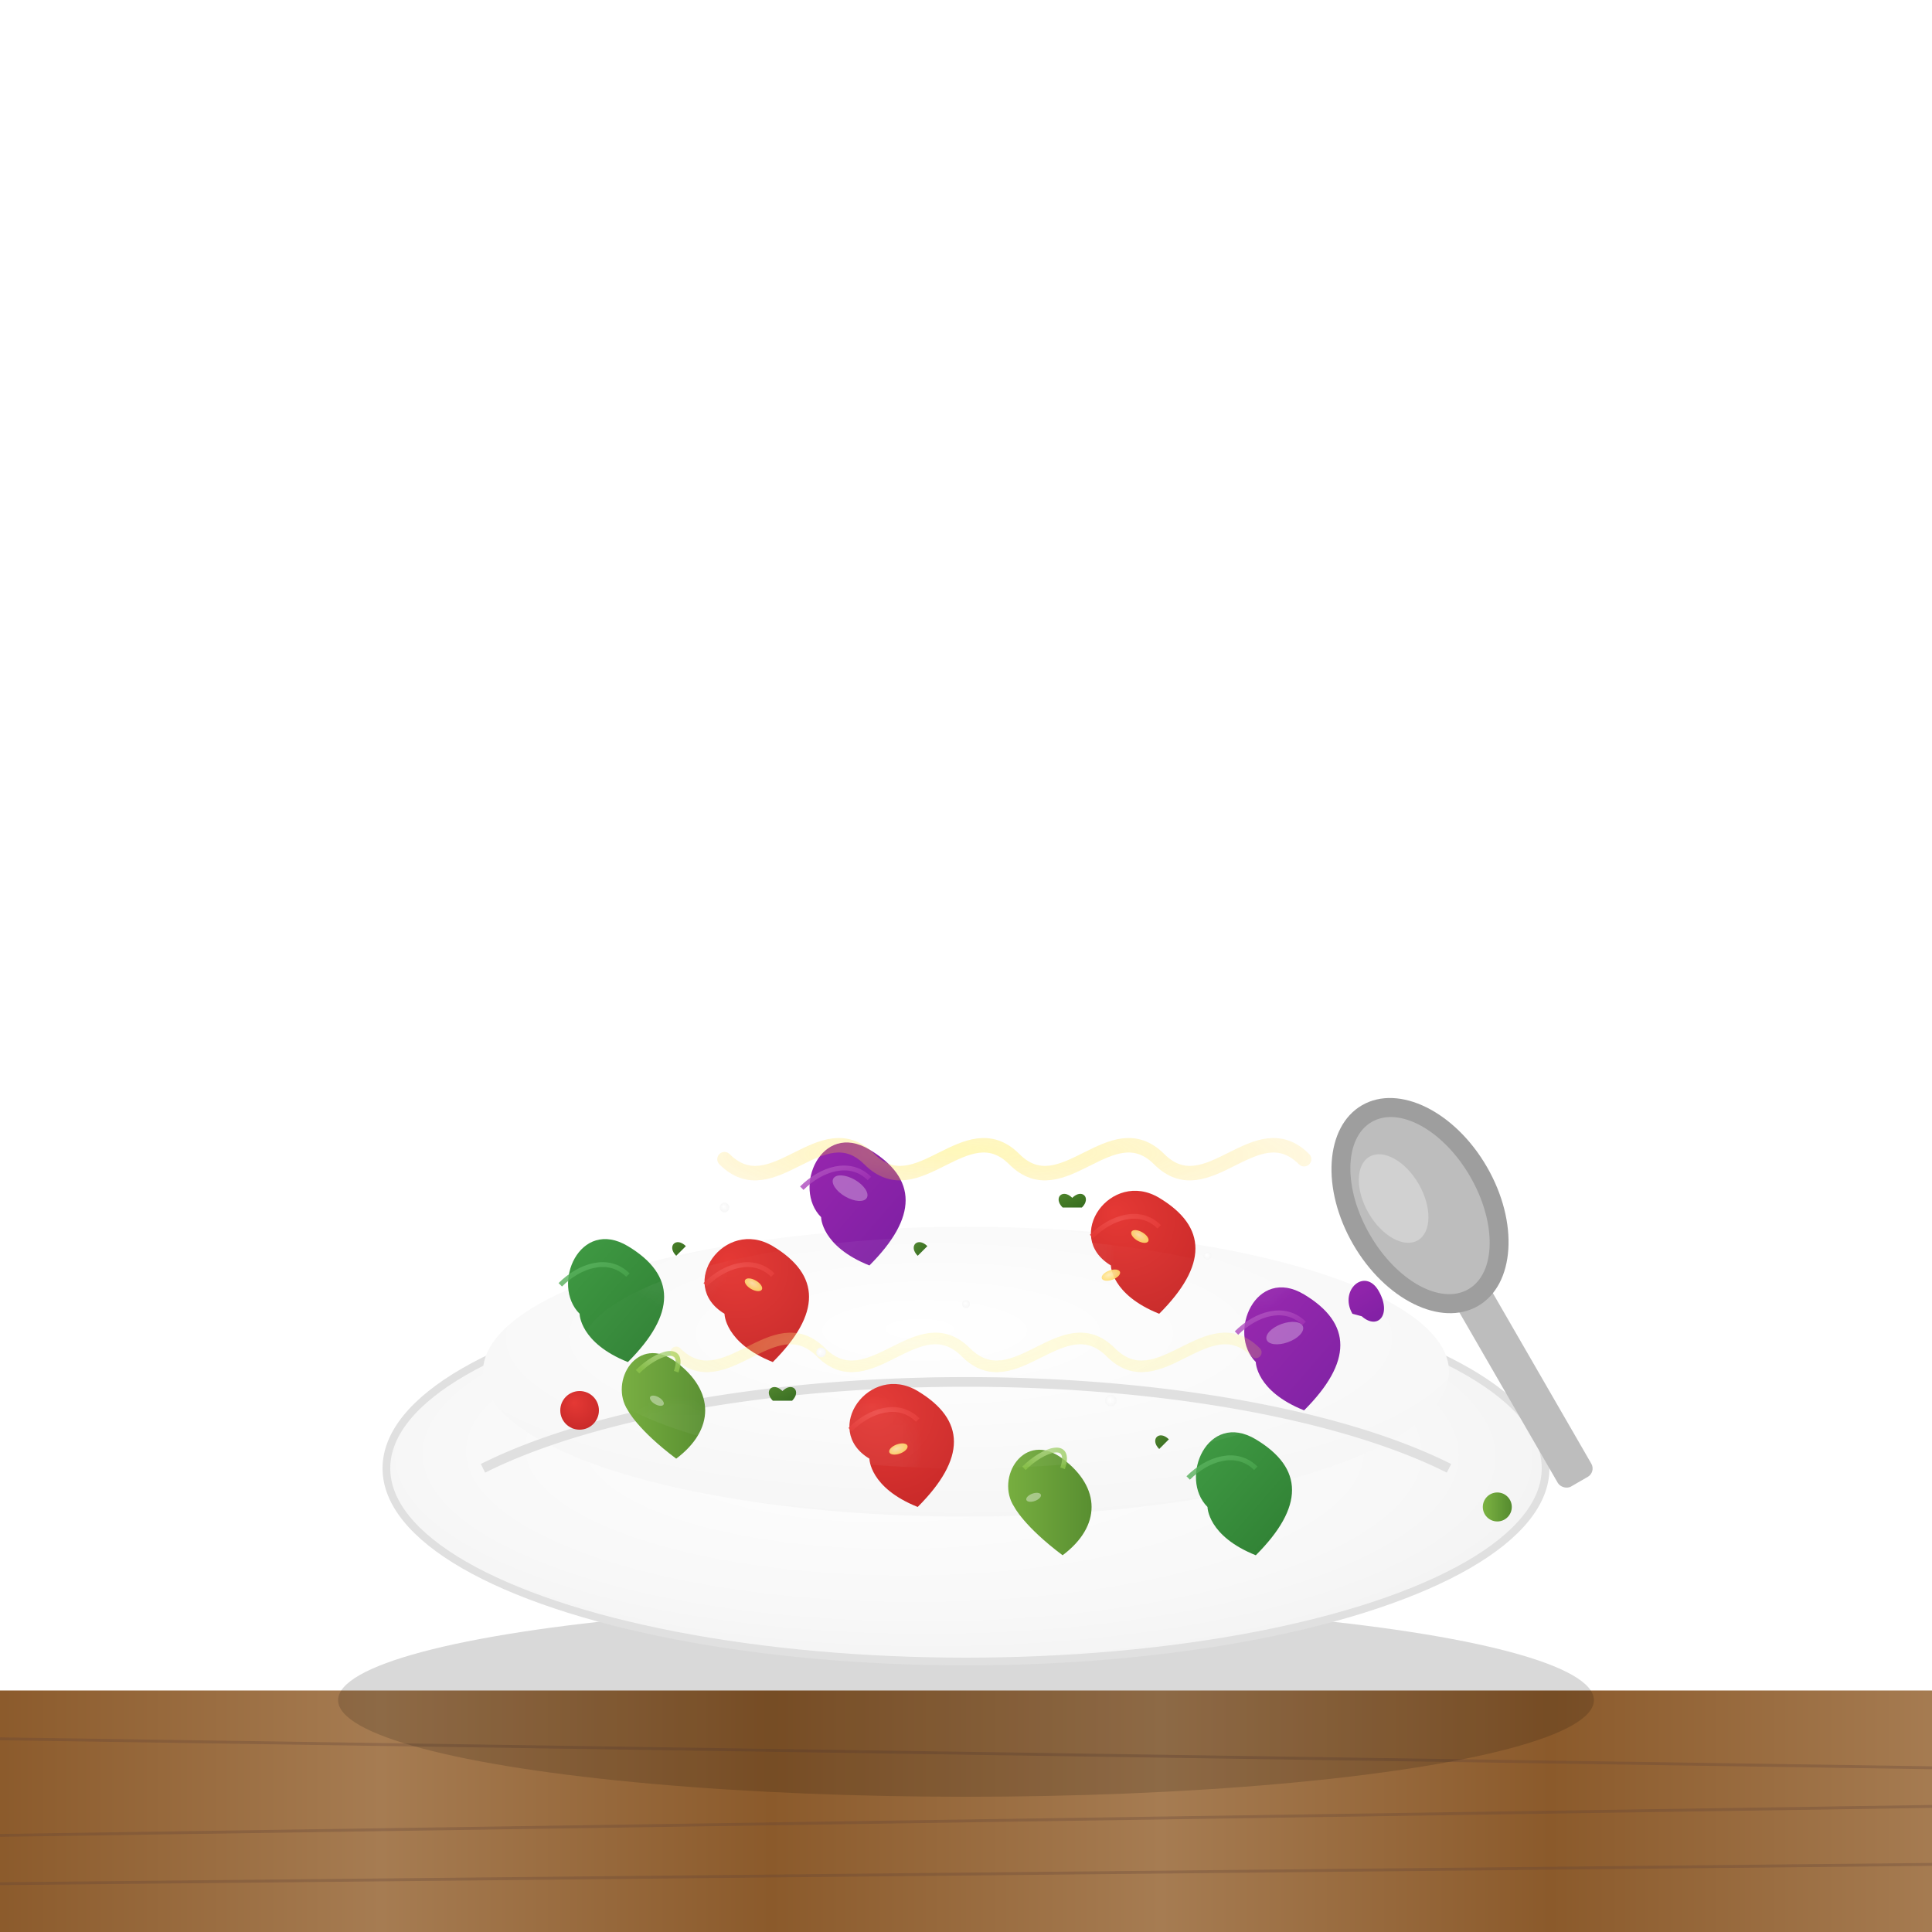 <?xml version="1.0" encoding="UTF-8" standalone="no"?>
<svg width="200" height="200" viewBox="0 0 200 200" xmlns="http://www.w3.org/2000/svg">
  <defs>
    <!-- Wooden Table Gradient -->
    <linearGradient id="woodGradient" x1="0%" y1="0%" x2="100%" y2="0%">
      <stop offset="0%" stop-color="#8B5A2B" />
      <stop offset="20%" stop-color="#A67C52" />
      <stop offset="40%" stop-color="#8B5A2B" />
      <stop offset="60%" stop-color="#A67C52" />
      <stop offset="80%" stop-color="#8B5A2B" />
      <stop offset="100%" stop-color="#A67C52" />
    </linearGradient>
    
    <!-- Ceramic Bowl Gradient -->
    <radialGradient id="bowlGradient" cx="50%" cy="50%" r="70%" fx="40%" fy="40%">
      <stop offset="0%" stop-color="#FFFFFF" />
      <stop offset="60%" stop-color="#F8F8F8" />
      <stop offset="100%" stop-color="#EEEEEE" />
    </radialGradient>
    
    <!-- Bowl Inside Gradient -->
    <radialGradient id="bowlInsideGradient" cx="50%" cy="40%" r="70%" fx="45%" fy="35%">
      <stop offset="0%" stop-color="#FFFFFF" />
      <stop offset="100%" stop-color="#F5F5F5" />
    </radialGradient>
    
    <!-- Tomato Gradient -->
    <radialGradient id="tomatoGradient" cx="50%" cy="40%" r="70%" fx="35%" fy="30%">
      <stop offset="0%" stop-color="#E53935" />
      <stop offset="100%" stop-color="#C62828" />
    </radialGradient>
    
    <!-- Tomato Inside Gradient -->
    <radialGradient id="tomatoInsideGradient" cx="50%" cy="50%" r="70%" fx="40%" fy="40%">
      <stop offset="0%" stop-color="#EF5350" />
      <stop offset="100%" stop-color="#E53935" />
    </radialGradient>
    
    <!-- Tomato Seed Gradient -->
    <radialGradient id="tomatoSeedGradient" cx="50%" cy="50%" r="70%" fx="40%" fy="40%">
      <stop offset="0%" stop-color="#FFECB3" />
      <stop offset="100%" stop-color="#FFD54F" />
    </radialGradient>
    
    <!-- Cucumber Gradient -->
    <linearGradient id="cucumberGradient" x1="0%" y1="0%" x2="100%" y2="0%">
      <stop offset="0%" stop-color="#7CB342" />
      <stop offset="100%" stop-color="#558B2F" />
    </linearGradient>
    
    <!-- Cucumber Inside Gradient -->
    <radialGradient id="cucumberInsideGradient" cx="50%" cy="50%" r="60%" fx="40%" fy="40%">
      <stop offset="0%" stop-color="#AED581" />
      <stop offset="100%" stop-color="#8BC34A" />
    </radialGradient>
    
    <!-- Red Onion Gradient -->
    <linearGradient id="onionGradient" x1="0%" y1="0%" x2="100%" y2="100%">
      <stop offset="0%" stop-color="#9C27B0" />
      <stop offset="100%" stop-color="#7B1FA2" />
    </linearGradient>
    
    <!-- Red Onion Inside Gradient -->
    <linearGradient id="onionInsideGradient" x1="0%" y1="0%" x2="100%" y2="100%">
      <stop offset="0%" stop-color="#BA68C8" />
      <stop offset="100%" stop-color="#9C27B0" />
    </linearGradient>
    
    <!-- Bell Pepper Gradient -->
    <linearGradient id="pepperGradient" x1="0%" y1="0%" x2="100%" y2="100%">
      <stop offset="0%" stop-color="#43A047" />
      <stop offset="100%" stop-color="#2E7D32" />
    </linearGradient>
    
    <!-- Bell Pepper Inside Gradient -->
    <linearGradient id="pepperInsideGradient" x1="0%" y1="0%" x2="100%" y2="100%">
      <stop offset="0%" stop-color="#66BB6A" />
      <stop offset="100%" stop-color="#43A047" />
    </linearGradient>
    
    <!-- Olive Oil Gradient -->
    <radialGradient id="oliveOilGradient" cx="50%" cy="50%" r="70%" fx="40%" fy="40%">
      <stop offset="0%" stop-color="#FFEB3B" stop-opacity="0.5" />
      <stop offset="100%" stop-color="#FFC107" stop-opacity="0.1" />
    </radialGradient>
    
    <!-- Salt Gradient -->
    <radialGradient id="saltGradient" cx="50%" cy="50%" r="60%" fx="40%" fy="40%">
      <stop offset="0%" stop-color="#FFFFFF" />
      <stop offset="100%" stop-color="#F5F5F5" />
    </radialGradient>
    
    <!-- Herb Gradient -->
    <linearGradient id="herbGradient" x1="0%" y1="0%" x2="100%" y2="100%">
      <stop offset="0%" stop-color="#558B2F" />
      <stop offset="100%" stop-color="#33691E" />
    </linearGradient>
    
    <!-- Vinegar Gradient -->
    <radialGradient id="vinegarGradient" cx="50%" cy="50%" r="60%" fx="40%" fy="40%">
      <stop offset="0%" stop-color="#FFF9C4" stop-opacity="0.6" />
      <stop offset="100%" stop-color="#FFEB3B" stop-opacity="0.2" />
    </radialGradient>
    
    <!-- Drop Shadow Filter -->
    <filter id="dropShadow" x="-20%" y="-20%" width="140%" height="140%">
      <feGaussianBlur in="SourceAlpha" stdDeviation="2" />
      <feOffset dx="0" dy="2" result="offsetblur" />
      <feComponentTransfer>
        <feFuncA type="linear" slope="0.3" />
      </feComponentTransfer>
      <feMerge>
        <feMergeNode />
        <feMergeNode in="SourceGraphic" />
      </feMerge>
    </filter>
    
    <!-- Soft Shadow Filter -->
    <filter id="softShadow" x="-10%" y="-10%" width="120%" height="140%">
      <feGaussianBlur in="SourceAlpha" stdDeviation="1" />
      <feOffset dx="0" dy="1" result="offsetblur" />
      <feComponentTransfer>
        <feFuncA type="linear" slope="0.2" />
      </feComponentTransfer>
      <feMerge>
        <feMergeNode />
        <feMergeNode in="SourceGraphic" />
      </feMerge>
    </filter>
    
    <!-- Inner Shadow Filter -->
    <filter id="innerShadow" x="-20%" y="-20%" width="140%" height="140%">
      <feGaussianBlur in="SourceAlpha" stdDeviation="1.5" />
      <feOffset dx="0" dy="1" />
      <feComposite in2="SourceAlpha" operator="arithmetic" k2="-1" k3="1" />
      <feComponentTransfer>
        <feFuncA type="linear" slope="0.4" />
      </feComponentTransfer>
      <feComposite in2="SourceGraphic" operator="in" />
      <feMerge>
        <feMergeNode />
        <feMergeNode in="SourceGraphic" />
      </feMerge>
    </filter>
    
    <!-- Highlight Filter -->
    <filter id="highlightFilter" x="-10%" y="-10%" width="120%" height="120%">
      <feGaussianBlur in="SourceAlpha" stdDeviation="1" />
      <feComponentTransfer>
        <feFuncA type="linear" slope="0.3" />
      </feComponentTransfer>
      <feComposite in="SourceGraphic" />
    </filter>
    
    <!-- Moisture/Juice Pattern -->
    <pattern id="moisturePattern" width="20" height="20" patternUnits="userSpaceOnUse">
      <rect width="20" height="20" fill="white" opacity="0.05" />
      <circle cx="10" cy="10" r="5" fill="white" opacity="0.1" />
    </pattern>
  </defs>
  
  <!-- Wooden Table -->
  <rect x="0" y="175" width="200" height="25" fill="url(#woodGradient)" />
  <path d="M0,180 L200,183 M0,190 L200,187 M0,195 L200,193" stroke="#5D4037" stroke-width="0.3" fill="none" opacity="0.3" />
  
  <!-- Bowl Shadow on Table -->
  <ellipse cx="100" cy="175" rx="65" ry="10" fill="rgba(0,0,0,0.15)" filter="url(#softShadow)" />
  
  <!-- Ceramic Bowl -->
  <g filter="url(#dropShadow)">
    <!-- Bowl Outside -->
    <ellipse cx="100" cy="150" rx="60" ry="20" fill="url(#bowlGradient)" />
    <ellipse cx="100" cy="150" rx="60" ry="20" fill="none" stroke="#E0E0E0" stroke-width="0.8" />
    
    <!-- Bowl Inside -->
    <ellipse cx="100" cy="140" rx="50" ry="15" fill="url(#bowlInsideGradient)" />
    
    <!-- Bowl Rim -->
    <path d="M50,150 
            A60,20 0 0,1 150,150" 
          fill="none" 
          stroke="#E0E0E0" 
          stroke-width="1" />
    
    <!-- Bowl Highlight -->
    <ellipse cx="85" cy="135" rx="15" ry="5" fill="#FFFFFF" opacity="0.2" filter="url(#highlightFilter)" />
  </g>
  
  <!-- Salad Contents -->
  <g transform="translate(100, 140)">
    <!-- Tomato Chunks -->
    <g>
      <!-- Tomato Chunk 1 -->
      <path d="M-25,-5 
              C-30,-8 -25,-15 -20,-12
              C-15,-9 -15,-5 -20,0
              C-25,-2 -25,-5 -25,-5 Z" 
            fill="url(#tomatoGradient)" 
            filter="url(#softShadow)" />
      
      <path d="M-27,-7 
              C-25,-9 -22,-10 -20,-8" 
            fill="none" 
            stroke="url(#tomatoInsideGradient)" 
            stroke-width="0.5" 
            opacity="0.8" />
      
      <!-- Tomato Chunk 2 -->
      <path d="M-10,10 
              C-15,7 -10,0 -5,3
              C0,6 0,10 -5,15
              C-10,13 -10,10 -10,10 Z" 
            fill="url(#tomatoGradient)" 
            filter="url(#softShadow)" />
      
      <path d="M-12,8 
              C-10,6 -7,5 -5,7" 
            fill="none" 
            stroke="url(#tomatoInsideGradient)" 
            stroke-width="0.5" 
            opacity="0.8" />
      
      <!-- Tomato Seeds -->
      <ellipse cx="-22" cy="-7" rx="1" ry="0.5" transform="rotate(30 -22 -7)" fill="url(#tomatoSeedGradient)" opacity="0.9" />
      <ellipse cx="-7" cy="10" rx="1" ry="0.5" transform="rotate(-20 -7 10)" fill="url(#tomatoSeedGradient)" opacity="0.9" />
      
      <!-- Tomato Chunk 3 -->
      <path d="M15,-10 
              C10,-13 15,-20 20,-17
              C25,-14 25,-10 20,-5
              C15,-7 15,-10 15,-10 Z" 
            fill="url(#tomatoGradient)" 
            filter="url(#softShadow)" />
      
      <path d="M13,-12 
              C15,-14 18,-15 20,-13" 
            fill="none" 
            stroke="url(#tomatoInsideGradient)" 
            stroke-width="0.5" 
            opacity="0.8" />
      
      <!-- Tomato Seeds -->
      <ellipse cx="18" cy="-12" rx="1" ry="0.5" transform="rotate(30 18 -12)" fill="url(#tomatoSeedGradient)" opacity="0.9" />
      <ellipse cx="15" cy="-8" rx="1" ry="0.5" transform="rotate(-20 15 -8)" fill="url(#tomatoSeedGradient)" opacity="0.9" />
    </g>
    
    <!-- Cucumber Chunks -->
    <g>
      <!-- Cucumber Chunk 1 -->
      <path d="M-35,5 
              C-37,2 -34,-3 -30,0
              C-26,3 -26,7 -30,10
              C-34,7 -35,5 -35,5 Z" 
            fill="url(#cucumberGradient)" 
            filter="url(#softShadow)" />
      
      <path d="M-34,2 
              C-32,0 -29,-1 -30,2" 
            fill="none" 
            stroke="url(#cucumberInsideGradient)" 
            stroke-width="0.5" 
            opacity="0.8" />
      
      <!-- Cucumber Chunk 2 -->
      <path d="M5,15 
              C3,12 6,7 10,10
              C14,13 14,17 10,20
              C6,17 5,15 5,15 Z" 
            fill="url(#cucumberGradient)" 
            filter="url(#softShadow)" />
      
      <path d="M6,12 
              C8,10 11,9 10,12" 
            fill="none" 
            stroke="url(#cucumberInsideGradient)" 
            stroke-width="0.5" 
            opacity="0.8" />
      
      <!-- Cucumber Seeds -->
      <ellipse cx="-32" cy="5" rx="0.8" ry="0.4" transform="rotate(30 -32 5)" fill="#FFFFFF" opacity="0.4" />
      <ellipse cx="7" cy="15" rx="0.8" ry="0.4" transform="rotate(-20 7 15)" fill="#FFFFFF" opacity="0.4" />
    </g>
    
    <!-- Onion Slices -->
    <g>
      <!-- Onion Slice 1 -->
      <path d="M-15,-15 
              C-18,-18 -15,-25 -10,-22
              C-5,-19 -5,-15 -10,-10
              C-15,-12 -15,-15 -15,-15 Z" 
            fill="url(#onionGradient)" 
            filter="url(#softShadow)" />
      
      <path d="M-17,-17 
              C-15,-19 -12,-20 -10,-18" 
            fill="none" 
            stroke="url(#onionInsideGradient)" 
            stroke-width="0.5" 
            opacity="0.8" />
      
      <!-- Onion Slice 2 -->
      <path d="M30,0 
              C27,-3 30,-10 35,-7
              C40,-4 40,0 35,5
              C30,3 30,0 30,0 Z" 
            fill="url(#onionGradient)" 
            filter="url(#softShadow)" />
      
      <path d="M28,-2 
              C30,-4 33,-5 35,-3" 
            fill="none" 
            stroke="url(#onionInsideGradient)" 
            stroke-width="0.5" 
            opacity="0.8" />
      
      <!-- Onion Rings -->
      <ellipse cx="-12" cy="-17" rx="2" ry="1" transform="rotate(30 -12 -17)" fill="#FFFFFF" opacity="0.3" />
      <ellipse cx="33" cy="-2" rx="2" ry="1" transform="rotate(-20 33 -2)" fill="#FFFFFF" opacity="0.3" />
    </g>
    
    <!-- Bell Pepper Chunks -->
    <g>
      <!-- Pepper Chunk 1 -->
      <path d="M25,15 
              C22,12 25,5 30,8
              C35,11 35,15 30,20
              C25,18 25,15 25,15 Z" 
            fill="url(#pepperGradient)" 
            filter="url(#softShadow)" />
      
      <path d="M23,13 
              C25,11 28,10 30,12" 
            fill="none" 
            stroke="url(#pepperInsideGradient)" 
            stroke-width="0.5" 
            opacity="0.8" />
      
      <!-- Pepper Chunk 2 -->
      <path d="M-40,-5 
              C-43,-8 -40,-15 -35,-12
              C-30,-9 -30,-5 -35,0
              C-40,-2 -40,-5 -40,-5 Z" 
            fill="url(#pepperGradient)" 
            filter="url(#softShadow)" />
      
      <path d="M-42,-7 
              C-40,-9 -37,-10 -35,-8" 
            fill="none" 
            stroke="url(#pepperInsideGradient)" 
            stroke-width="0.5" 
            opacity="0.8" />
    </g>
    
    <!-- Olive Oil and Vinegar Drizzle -->
    <g opacity="0.7">
      <path d="M-25,-20 
              C-20,-15 -15,-25 -10,-20
              C-5,-15 0,-25 5,-20
              C10,-15 15,-25 20,-20
              C25,-15 30,-25 35,-20" 
            fill="none" 
            stroke="url(#oliveOilGradient)" 
            stroke-width="1.5" 
            stroke-linecap="round" />
      
      <path d="M-30,0 
              C-25,5 -20,-5 -15,0
              C-10,5 -5,-5 0,0
              C5,5 10,-5 15,0
              C20,5 25,-5 30,0" 
            fill="none" 
            stroke="url(#vinegarGradient)" 
            stroke-width="1.2" 
            stroke-linecap="round" />
    </g>
    
    <!-- Herb Sprinkles -->
    <g>
      <path d="M-20,5 C-21,4 -20,3 -19,4 C-18,3 -17,4 -18,5" fill="url(#herbGradient)" />
      <path d="M10,-15 C9,-16 10,-17 11,-16 C12,-17 13,-16 12,-15" fill="url(#herbGradient)" />
      <path d="M20,10 C19,9 20,8 21,9" fill="url(#herbGradient)" />
      <path d="M-5,-10 C-6,-11 -5,-12 -4,-11" fill="url(#herbGradient)" />
      <path d="M-30,-10 C-31,-11 -30,-12 -29,-11" fill="url(#herbGradient)" />
    </g>
    
    <!-- Salt Specks -->
    <g>
      <circle cx="-15" cy="0" r="0.5" fill="url(#saltGradient)" />
      <circle cx="0" cy="-5" r="0.4" fill="url(#saltGradient)" />
      <circle cx="15" cy="5" r="0.6" fill="url(#saltGradient)" />
      <circle cx="-25" cy="-15" r="0.5" fill="url(#saltGradient)" />
      <circle cx="25" cy="-10" r="0.4" fill="url(#saltGradient)" />
    </g>
    
    <!-- Dressing Moisture Effect -->
    <ellipse cx="0" cy="0" rx="40" ry="12" fill="url(#moisturePattern)" opacity="0.3" />
  </g>
  
  <!-- Spoon -->
  <g filter="url(#dropShadow)" transform="translate(150, 130) rotate(-30)">
    <!-- Spoon Handle -->
    <rect x="-2" y="0" width="4" height="25" rx="1" ry="1" fill="#BDBDBD" />
    
    <!-- Spoon Bowl -->
    <ellipse cx="0" cy="-8" rx="8" ry="12" fill="#9E9E9E" />
    <ellipse cx="0" cy="-8" rx="6" ry="10" fill="#BDBDBD" />
    
    <!-- Spoon Highlights -->
    <ellipse cx="-2" cy="-10" rx="3" ry="5" fill="#FFFFFF" opacity="0.3" />
  </g>
  
  <!-- Small Salad Bits Around the Bowl -->
  <g filter="url(#softShadow)">
    <circle cx="60" cy="145" r="2" fill="url(#tomatoGradient)" />
    <circle cx="155" cy="155" r="1.5" fill="url(#cucumberGradient)" />
    <path d="M140,135 
            C138,133 140,130 142,132
            C144,134 143,136 141,135 Z" 
          fill="url(#onionGradient)" 
          transform="rotate(15 140 135)" />
  </g>
</svg> 
